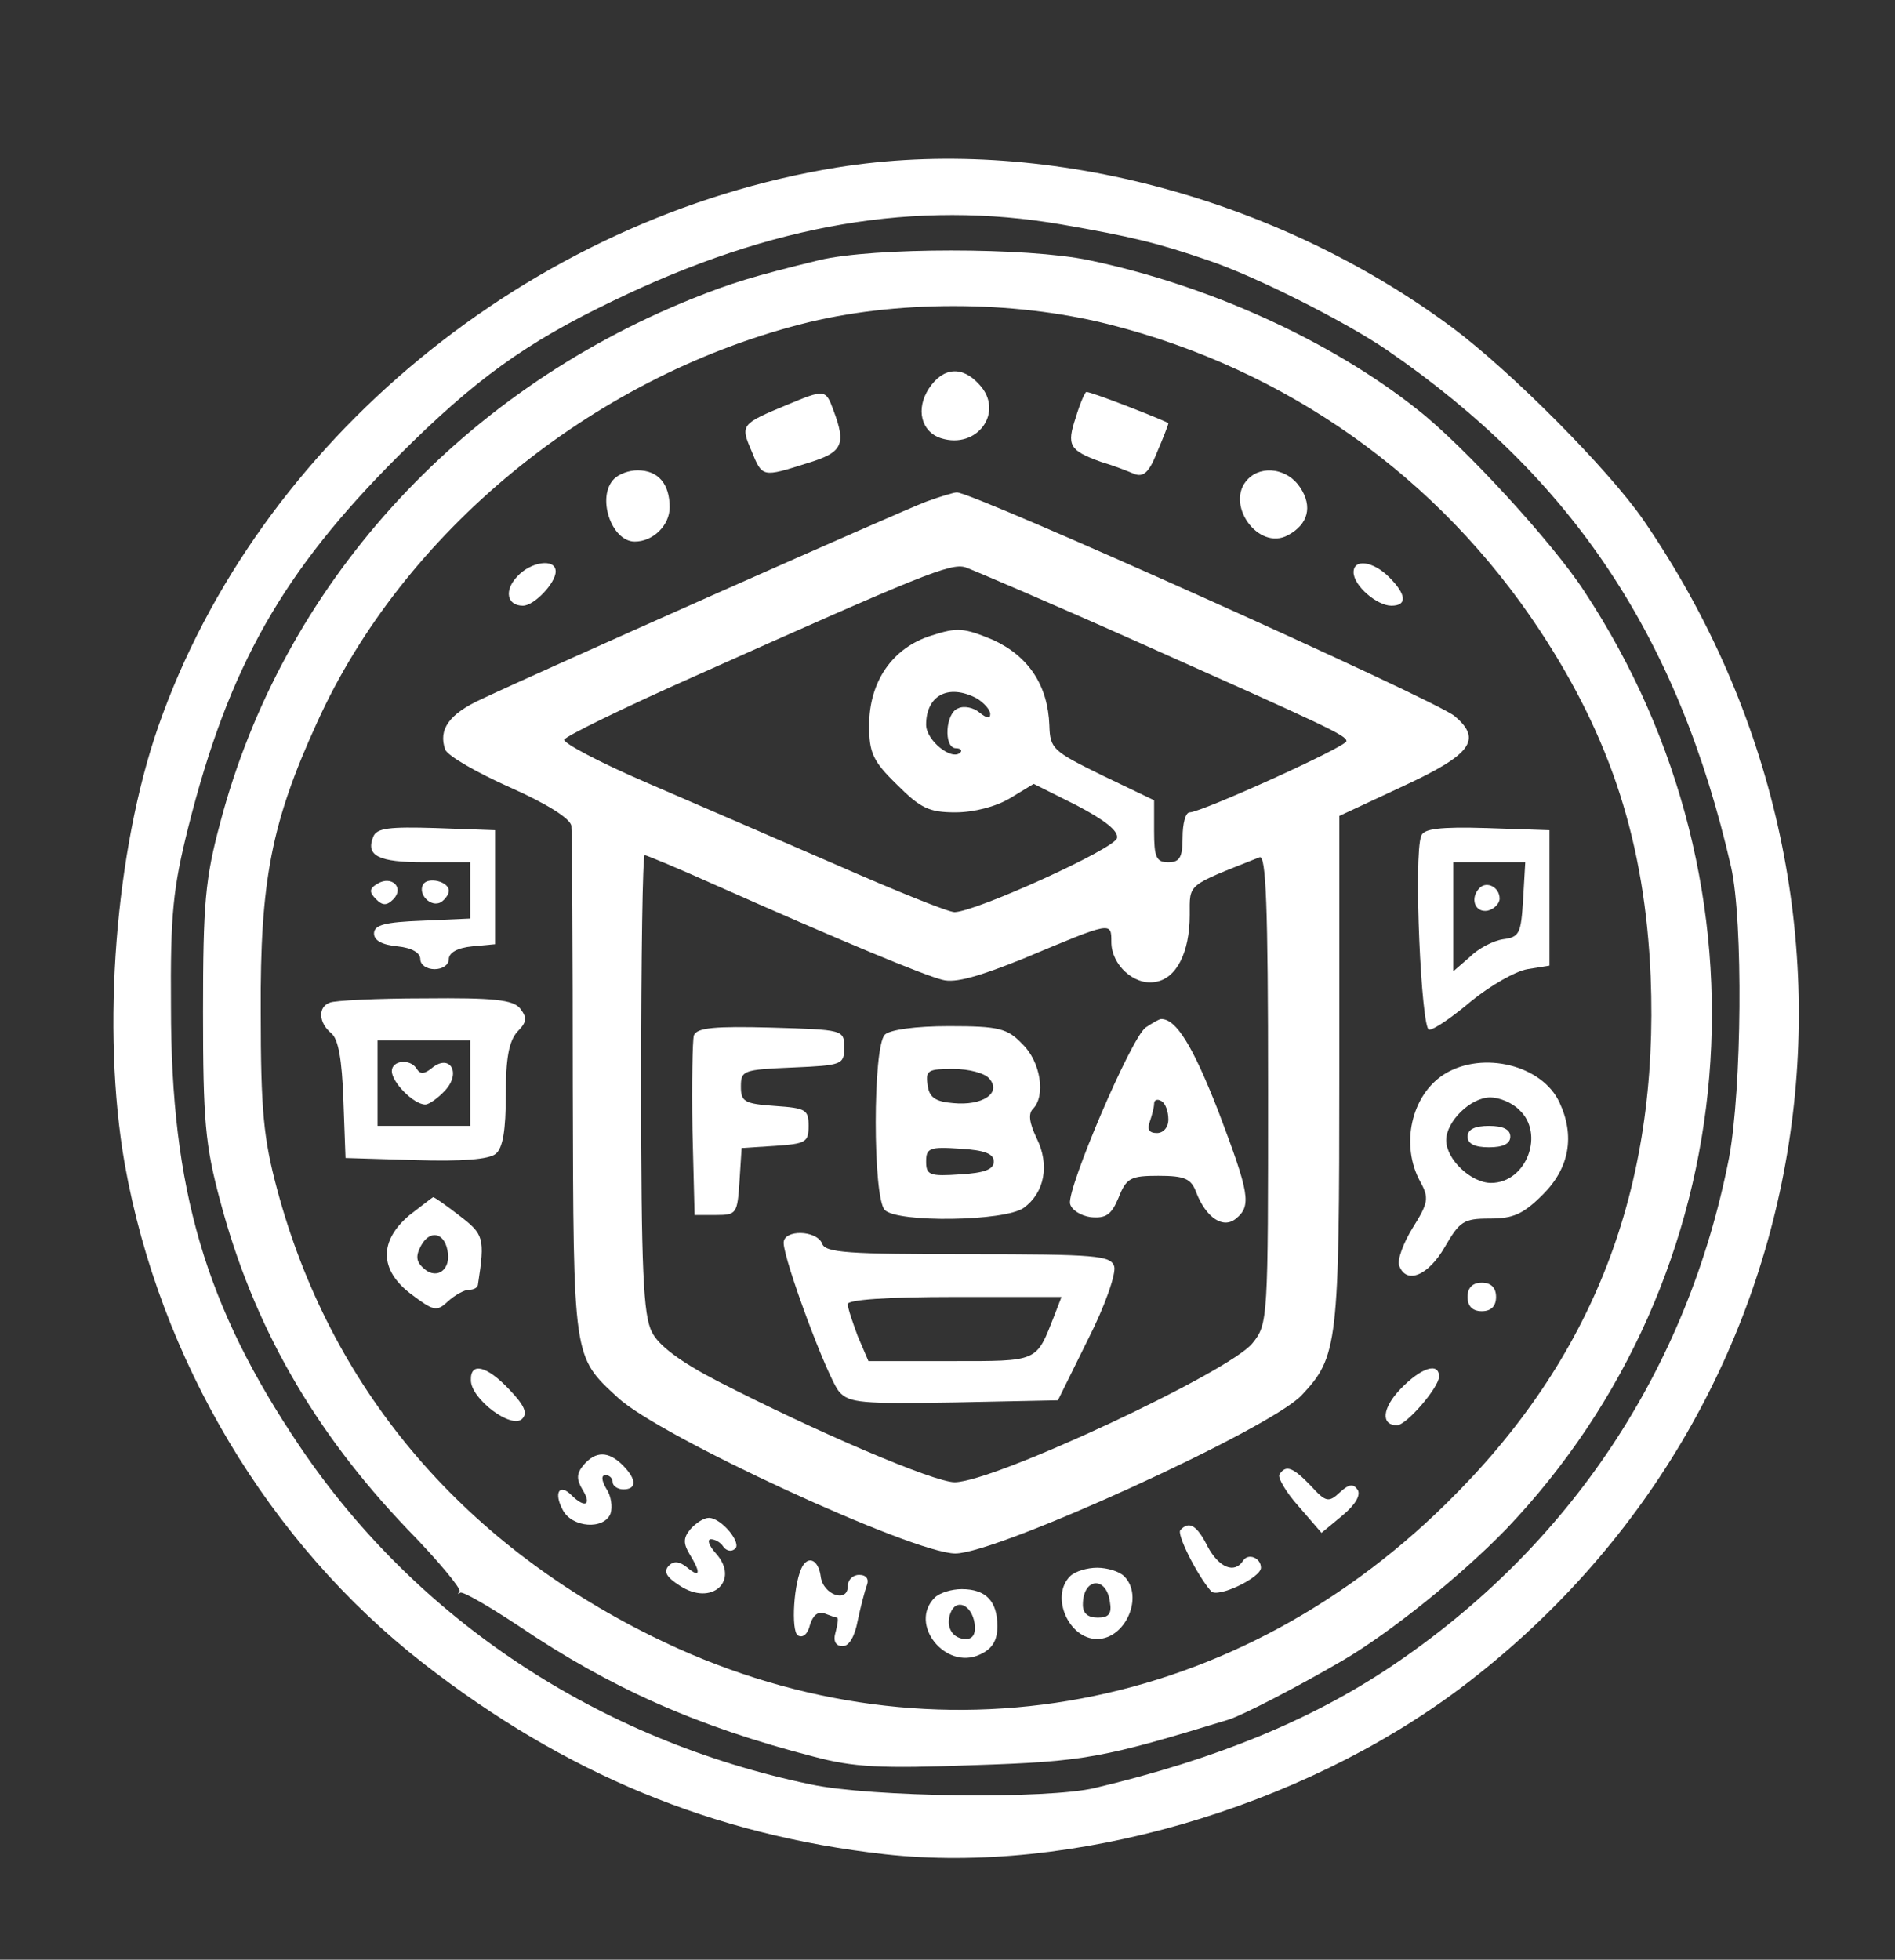 <?xml version="1.0" standalone="no"?>
<!DOCTYPE svg PUBLIC "-//W3C//DTD SVG 20010904//EN"
 "http://www.w3.org/TR/2001/REC-SVG-20010904/DTD/svg10.dtd">
<svg version="1.0" xmlns="http://www.w3.org/2000/svg"
 width="266pt" height="275pt" viewBox="0 0 266 275"
 preserveAspectRatio="xMidYMid meet">

<rect x="0" y="0" width="266" height="275" fill="#333333" stroke="none"/>

<g transform="translate(0,275) scale(0.1,-0.1)"
fill="#FFFFFF" stroke="none">
<path d="M1175 2515 c-431 -70 -813 -384 -953 -785 -60 -173 -80 -424 -47
-613 49 -275 202 -532 419 -701 199 -155 407 -241 648 -268 261 -29 583 64
808 233 516 389 627 1100 257 1639 -49 71 -185 208 -268 270 -249 185 -579
271 -864 225z m315 -80 c98 -17 135 -26 205 -50 66 -22 195 -87 253 -127 260
-179 408 -402 482 -725 17 -76 15 -312 -3 -408 -58 -296 -223 -545 -475 -714
-112 -75 -246 -130 -415 -170 -66 -16 -315 -13 -399 5 -298 62 -553 231 -717
474 -133 197 -181 361 -181 617 -1 130 3 167 24 251 57 227 133 360 295 522
108 108 179 159 302 218 223 108 425 142 629 107z"/>
<path d="M1150 2385 c-94 -23 -123 -32 -178 -54 -331 -133 -576 -405 -663
-736 -21 -78 -24 -113 -24 -265 0 -152 3 -187 24 -265 46 -174 131 -323 263
-461 43 -44 76 -84 73 -87 -3 -4 -2 -5 1 -2 4 2 40 -19 81 -46 130 -88 252
-142 415 -184 56 -15 94 -17 225 -12 156 5 181 10 358 64 21 7 93 44 160 83
68 40 167 120 229 184 339 355 385 899 110 1316 -44 68 -170 205 -234 255
-122 97 -294 175 -462 210 -86 18 -302 18 -378 0z m406 -90 c250 -63 463 -214
605 -429 101 -153 148 -300 156 -486 12 -298 -80 -537 -287 -740 -307 -302
-736 -374 -1115 -186 -271 134 -452 351 -526 627 -19 71 -23 110 -23 249 -1
184 15 266 79 406 121 267 384 483 679 559 131 34 297 34 432 0z"/>
<path d="M1304 2205 c-19 -29 -11 -61 17 -70 51 -16 89 37 54 75 -24 27 -51
25 -71 -5z"/>
<path d="M1105 2182 c-65 -27 -66 -28 -50 -65 15 -37 15 -37 78 -17 50 15 55
26 37 74 -11 30 -12 30 -65 8z"/>
<path d="M1510 2164 c-13 -39 -9 -46 35 -62 17 -5 38 -13 47 -17 13 -5 21 2
32 30 9 21 16 39 16 41 0 2 -107 44 -115 44 -2 0 -9 -16 -15 -36z"/>
<path d="M862 2078 c-25 -25 -4 -88 29 -88 26 0 49 23 49 48 0 33 -16 52 -45
52 -12 0 -26 -5 -33 -12z"/>
<path d="M1752 2078 c-34 -34 14 -102 56 -79 28 15 35 40 17 67 -17 26 -53 32
-73 12z"/>
<path d="M1300 2046 c-35 -13 -537 -236 -624 -277 -46 -21 -61 -43 -51 -71 4
-9 44 -32 91 -53 52 -23 85 -44 86 -54 1 -9 2 -173 2 -366 1 -383 0 -378 63
-436 57 -54 415 -219 474 -219 59 0 442 175 486 222 51 54 53 71 53 455 l0
358 90 42 c95 44 111 65 72 98 -25 22 -680 316 -699 314 -4 0 -24 -6 -43 -13z
m295 -196 c269 -120 295 -132 295 -140 0 -8 -204 -100 -220 -100 -6 0 -10 -16
-10 -35 0 -28 -4 -35 -20 -35 -17 0 -20 7 -20 44 l0 43 -73 35 c-69 34 -73 37
-74 70 -2 56 -29 97 -79 120 -41 17 -50 18 -87 6 -54 -17 -87 -64 -87 -126 0
-38 5 -50 39 -83 33 -33 45 -39 82 -39 26 0 57 8 77 20 l33 20 60 -30 c40 -21
59 -36 57 -46 -3 -15 -197 -103 -228 -104 -9 0 -83 30 -165 66 -83 36 -203 88
-268 116 -65 28 -116 55 -115 60 2 5 84 45 183 89 320 143 359 159 380 153 11
-4 119 -50 240 -104z m-224 -80 c10 -6 19 -16 19 -22 0 -7 -5 -6 -15 2 -8 7
-22 10 -30 6 -18 -6 -21 -56 -3 -56 6 0 9 -3 6 -6 -12 -12 -48 17 -48 39 0 41
31 58 71 37z m-369 -261 c180 -80 296 -128 321 -134 18 -5 52 5 114 30 124 52
123 52 123 23 0 -32 32 -61 61 -56 30 4 49 41 49 94 0 45 -5 40 98 81 9 4 12
-65 12 -325 0 -324 0 -330 -22 -357 -32 -40 -363 -195 -418 -195 -29 0 -195
71 -333 142 -52 27 -83 50 -92 69 -12 23 -15 87 -15 349 0 176 2 320 5 320 2
0 46 -18 97 -41z"/>
<path d="M1608 1308 c-21 -16 -110 -225 -106 -247 2 -9 15 -17 29 -19 21 -2
29 3 39 27 11 28 17 31 56 31 37 0 46 -4 53 -23 14 -36 38 -52 56 -37 22 18
19 35 -25 151 -36 92 -59 129 -80 129 -3 0 -13 -6 -22 -12z m32 -129 c0 -11
-7 -19 -16 -19 -11 0 -14 5 -10 16 3 9 6 20 6 25 0 6 5 7 10 4 6 -3 10 -15 10
-26z"/>
<path d="M974 1297 c-2 -7 -3 -67 -2 -133 l3 -119 30 0 c29 0 30 2 33 47 l3
47 47 3 c43 3 47 5 47 28 0 23 -4 25 -47 28 -43 3 -48 6 -48 27 0 23 3 24 73
27 69 3 72 4 72 28 0 25 -1 25 -103 28 -78 2 -104 0 -108 -11z"/>
<path d="M1242 1298 c-17 -17 -17 -229 0 -246 18 -18 168 -16 195 3 29 21 37
60 18 98 -10 21 -12 34 -5 41 18 18 11 66 -15 91 -21 22 -33 25 -103 25 -47 0
-83 -5 -90 -12z m147 -62 c17 -20 -10 -38 -51 -34 -25 2 -34 8 -36 26 -3 20 1
22 36 22 22 0 45 -6 51 -14z m6 -116 c0 -11 -13 -16 -47 -18 -43 -3 -48 -1
-48 18 0 19 5 21 48 18 34 -2 47 -7 47 -18z"/>
<path d="M1100 1006 c0 -24 62 -191 78 -209 14 -16 32 -17 161 -15 l146 3 42
85 c24 47 40 93 37 103 -5 15 -24 17 -205 17 -168 0 -201 2 -205 15 -8 19 -54
20 -54 1z m380 -102 c-26 -66 -21 -64 -146 -64 l-115 0 -15 35 c-7 19 -14 39
-14 45 0 6 53 10 150 10 l150 0 -10 -26z"/>
<path d="M726 1941 c-19 -20 -14 -41 8 -41 16 0 46 32 46 48 0 19 -35 14 -54
-7z"/>
<path d="M1900 1947 c0 -19 33 -47 53 -47 23 0 21 16 -3 40 -23 23 -50 26 -50
7z"/>
<path d="M524 1576 c-11 -27 7 -36 72 -36 l64 0 0 -40 0 -39 -67 -3 c-53 -2
-68 -6 -68 -18 0 -10 12 -16 33 -18 20 -2 32 -9 32 -18 0 -8 9 -14 20 -14 11
0 20 6 20 14 0 9 12 16 33 18 l32 3 0 80 0 80 -83 3 c-66 2 -83 0 -88 -12z"/>
<path d="M1995 1577 c-11 -27 0 -272 11 -272 7 0 33 18 59 40 27 22 62 42 79
45 l31 5 0 95 0 95 -88 3 c-66 2 -89 -1 -92 -11z m143 -89 c-3 -48 -5 -53 -28
-56 -14 -2 -35 -13 -47 -25 l-23 -20 0 76 0 77 51 0 50 0 -3 -52z"/>
<path d="M2077 1504 c-14 -14 -7 -35 11 -32 9 2 17 10 17 17 0 16 -18 25 -28
15z"/>
<path d="M530 1510 c-12 -7 -12 -12 -2 -22 9 -9 15 -9 24 0 16 16 -2 34 -22
22z"/>
<path d="M594 1509 c-8 -14 11 -33 25 -25 6 4 11 11 11 16 0 13 -29 20 -36 9z"/>
<path d="M463 1343 c-17 -6 -16 -28 2 -43 10 -8 15 -37 17 -93 l3 -82 99 -3
c64 -2 103 1 112 9 10 8 14 34 14 82 0 51 4 75 16 89 14 14 14 20 4 33 -10 12
-37 15 -134 14 -66 0 -127 -3 -133 -6z m197 -113 l0 -60 -65 0 -65 0 0 60 0
60 65 0 65 0 0 -60z"/>
<path d="M550 1247 c0 -16 31 -47 47 -47 5 0 18 9 28 20 23 25 6 52 -19 31
-10 -8 -16 -9 -21 -1 -9 15 -35 12 -35 -3z"/>
<path d="M2028 1243 c-47 -29 -63 -100 -34 -152 12 -22 11 -29 -11 -64 -13
-21 -22 -45 -19 -53 10 -27 41 -14 64 26 21 36 26 40 63 40 33 0 47 6 75 34
37 37 45 82 23 129 -24 52 -107 73 -161 40z m104 -50 c37 -33 11 -103 -39
-103 -28 0 -63 33 -63 60 0 26 34 60 62 60 12 0 30 -7 40 -17z"/>
<path d="M2060 1155 c0 -10 10 -15 30 -15 20 0 30 5 30 15 0 10 -10 15 -30 15
-20 0 -30 -5 -30 -15z"/>
<path d="M575 1045 c-43 -36 -43 -77 2 -111 32 -24 36 -25 52 -10 10 9 23 16
29 16 7 0 13 3 13 8 10 65 8 70 -26 96 -18 14 -35 26 -37 26 -2 -1 -16 -12
-33 -25z m53 -49 c6 -27 -14 -42 -32 -27 -12 10 -13 18 -5 33 12 22 32 19 37
-6z"/>
<path d="M2060 930 c0 -13 7 -20 20 -20 13 0 20 7 20 20 0 13 -7 20 -20 20
-13 0 -20 -7 -20 -20z"/>
<path d="M661 813 c0 -26 57 -69 72 -54 8 8 3 19 -18 41 -32 34 -55 39 -54 13z"/>
<path d="M1966 801 c-26 -27 -28 -51 -5 -51 13 0 58 52 59 68 0 21 -25 13 -54
-17z"/>
<path d="M819 694 c-10 -12 -10 -20 -1 -35 13 -21 3 -26 -16 -7 -17 17 -25 3
-12 -21 13 -25 58 -28 67 -5 3 9 1 25 -6 35 -7 12 -7 19 -1 19 5 0 10 -4 10
-10 0 -5 7 -10 15 -10 19 0 19 14 -1 34 -20 20 -38 20 -55 0z"/>
<path d="M1796 681 c-3 -4 9 -25 27 -45 l32 -37 29 24 c18 15 26 28 22 36 -6
9 -12 9 -25 -3 -16 -15 -20 -14 -41 9 -25 26 -35 30 -44 16z"/>
<path d="M969 604 c-10 -12 -10 -20 -1 -35 16 -26 15 -34 -3 -19 -11 9 -19 10
-26 3 -8 -8 -4 -16 15 -28 45 -30 85 7 51 45 -10 11 -13 20 -7 20 6 0 14 -5
17 -10 4 -6 11 -8 16 -4 12 7 -18 44 -36 44 -7 0 -18 -7 -26 -16z"/>
<path d="M1657 603 c-6 -5 23 -63 43 -86 9 -10 70 19 70 33 0 14 -18 21 -25
10 -12 -19 -34 -10 -50 20 -15 30 -26 36 -38 23z"/>
<path d="M1127 553 c-13 -21 -17 -92 -7 -98 7 -4 14 2 17 15 4 13 11 19 20 16
8 -3 16 -6 18 -6 2 0 1 -9 -2 -20 -4 -13 0 -20 10 -20 9 0 17 14 21 36 4 19
10 42 13 50 3 8 -1 14 -11 14 -9 0 -16 -7 -16 -16 0 -24 -35 -12 -38 14 -3 22
-16 29 -25 15z"/>
<path d="M1502 538 c-28 -28 -2 -88 38 -88 40 0 66 60 38 88 -7 7 -24 12 -38
12 -14 0 -31 -5 -38 -12z m56 -36 c3 -17 -2 -22 -17 -22 -14 0 -21 6 -21 18 0
38 33 41 38 4z"/>
<path d="M1312 508 c-37 -37 15 -102 63 -80 18 8 25 20 25 40 0 35 -16 52 -50
52 -14 0 -31 -5 -38 -12z m56 -36 c2 -14 -2 -22 -12 -22 -19 0 -29 17 -22 36
8 22 30 12 34 -14z"/>
</g>
</svg>
